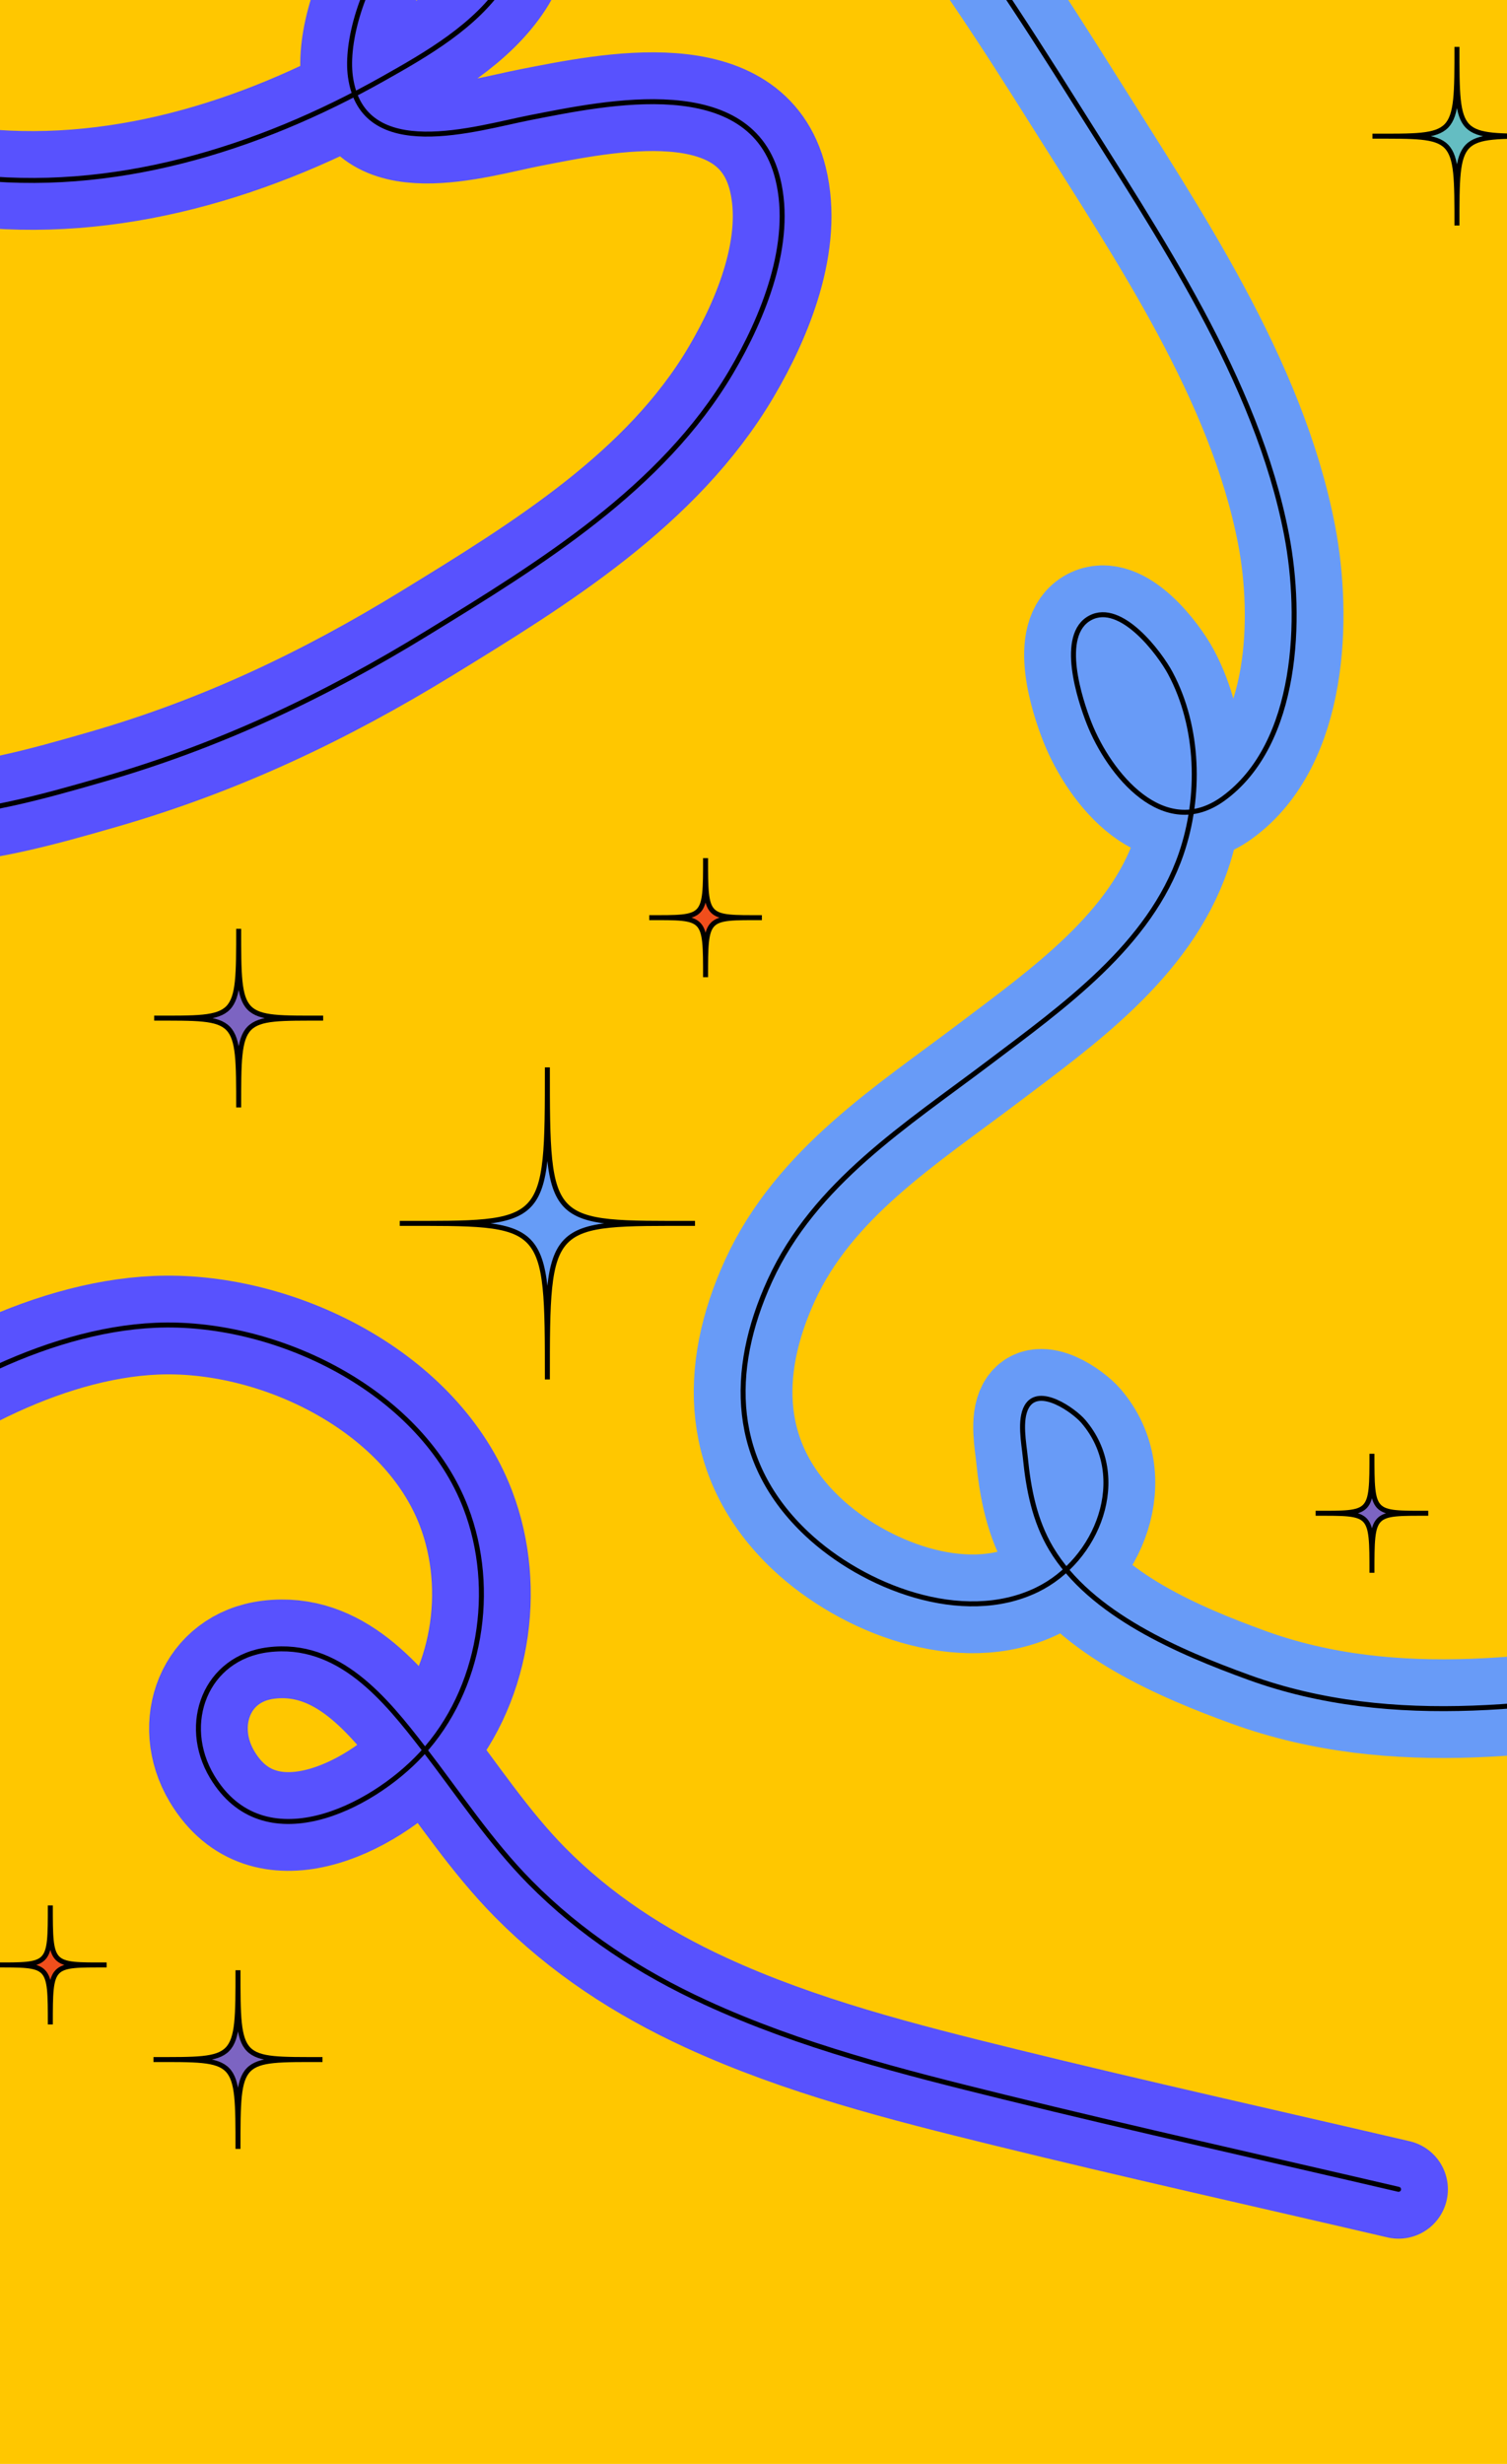 <svg width="1512" height="2471" viewBox="0 0 1512 2471" fill="none" xmlns="http://www.w3.org/2000/svg">
<g clip-path="url(#clip0_63_3)">
<rect width="1512" height="2471" fill="#FFC700"/>
<rect width="1512" height="2471" fill="#FFC700"/>
<path d="M238.779 1976C238.78 2061.14 238.779 2065.42 306.006 2065.58C311.41 2065.57 317.249 2065.58 323.558 2065.58C317.249 2065.58 311.41 2065.59 306.006 2065.58C238.779 2065.75 238.78 2070.03 238.779 2155.17C238.778 2070.03 238.779 2065.75 171.552 2065.58C166.148 2065.59 160.309 2065.58 154 2065.58C160.309 2065.58 166.148 2065.57 171.552 2065.58C238.779 2065.42 238.778 2061.14 238.779 1976Z" fill="#7C64C2"/>
<path d="M238.779 1976C238.78 2067.99 238.779 2065.58 323.558 2065.58C238.779 2065.58 238.78 2063.19 238.779 2155.17C238.778 2063.19 238.779 2065.58 154 2065.58C238.779 2065.58 238.778 2067.99 238.779 1976Z" stroke="black" stroke-width="5"/>
<path d="M549.191 1070.48C549.192 1219.23 549.191 1226.69 666.638 1226.98C676.08 1226.96 686.281 1226.98 697.303 1226.98C686.281 1226.98 676.08 1227 666.638 1226.98C549.191 1227.27 549.192 1234.75 549.191 1383.5C549.19 1234.75 549.191 1227.27 431.743 1226.98C422.301 1227 412.1 1226.98 401.079 1226.98C412.1 1226.98 422.301 1226.96 431.743 1226.98C549.191 1226.69 549.19 1219.23 549.191 1070.48Z" fill="#669CF7"/>
<path d="M549.191 1070.48C549.192 1231.18 549.191 1226.98 697.303 1226.98C549.191 1226.98 549.192 1222.8 549.191 1383.5C549.19 1222.8 549.191 1226.98 401.079 1226.98C549.191 1226.98 549.19 1231.18 549.191 1070.48Z" stroke="black" stroke-width="5"/>
<path d="M707.899 860.638C707.899 917.381 707.899 920.229 752.702 920.338C756.304 920.329 760.195 920.338 764.4 920.338C760.195 920.338 756.304 920.347 752.702 920.338C707.899 920.449 707.899 923.304 707.899 980.047C707.898 923.304 707.899 920.449 663.096 920.338C659.494 920.347 655.602 920.338 651.398 920.338C655.602 920.338 659.494 920.329 663.096 920.338C707.899 920.229 707.898 917.381 707.899 860.638Z" fill="#F14E1C"/>
<path d="M707.899 860.638C707.899 921.942 707.899 920.338 764.4 920.338C707.899 920.338 707.899 918.742 707.899 980.047C707.898 918.742 707.899 920.338 651.398 920.338C707.899 920.338 707.898 921.942 707.899 860.638Z" stroke="black" stroke-width="5"/>
<path d="M50.501 1911C50.501 1967.74 50.501 1970.59 95.304 1970.7C98.906 1970.69 102.797 1970.7 107.002 1970.7C102.797 1970.7 98.906 1970.71 95.304 1970.7C50.501 1970.81 50.501 1973.67 50.501 2030.41C50.5 1973.67 50.501 1970.81 5.698 1970.7C2.096 1970.71 -1.796 1970.7 -6 1970.7C-1.796 1970.7 2.096 1970.69 5.698 1970.7C50.501 1970.59 50.5 1967.74 50.501 1911Z" fill="#F14E1C"/>
<path d="M50.501 1911C50.501 1972.3 50.501 1970.7 107.002 1970.7C50.501 1970.7 50.501 1969.1 50.501 2030.41C50.5 1969.1 50.501 1970.7 -6 1970.7C50.501 1970.7 50.5 1972.3 50.501 1911Z" stroke="black" stroke-width="5"/>
<path d="M1376.5 1458C1376.5 1514.74 1376.5 1517.59 1421.3 1517.7C1424.91 1517.69 1428.8 1517.7 1433 1517.7C1428.8 1517.7 1424.91 1517.71 1421.3 1517.7C1376.5 1517.81 1376.5 1520.67 1376.5 1577.41C1376.5 1520.67 1376.5 1517.81 1331.7 1517.7C1328.1 1517.71 1324.2 1517.7 1320 1517.7C1324.2 1517.7 1328.1 1517.69 1331.7 1517.7C1376.5 1517.59 1376.5 1514.74 1376.5 1458Z" fill="#7C64C2"/>
<path d="M1376.5 1458C1376.5 1519.3 1376.5 1517.7 1433 1517.7C1376.5 1517.7 1376.5 1516.1 1376.5 1577.41C1376.5 1516.1 1376.5 1517.7 1320 1517.7C1376.5 1517.7 1376.5 1519.3 1376.5 1458Z" stroke="black" stroke-width="5"/>
<path d="M907.991 -145.171C970.585 -66.644 1025.7 18.389 1079.01 103.362C1161.99 235.617 1261.02 380.82 1290.92 536.785C1306.63 618.671 1303.04 746.044 1227.28 800.962C1167.8 844.078 1112.8 776.217 1092.7 725.229C1083.63 702.215 1061.9 636.544 1093.95 619.629C1124.86 603.312 1163.66 655.338 1174.3 675.273C1203.15 729.305 1204.8 798.939 1185.15 856.251C1153.6 948.274 1066.5 1009.69 992.258 1065.85C909.837 1128.2 817.178 1186.6 772.525 1284.16C730.593 1375.78 733.708 1467.14 809.502 1538.38C866.035 1591.53 965.48 1630.64 1040.26 1594.56C1101.29 1565.11 1134.59 1481.48 1087.01 1425.67C1077.71 1414.76 1042.35 1389.34 1030.12 1410.74C1022.55 1424 1027.35 1447.78 1028.7 1461.41C1031.89 1493.55 1037.95 1525.02 1054.66 1553.14C1093.96 1619.27 1184.2 1657.32 1252.7 1682.21C1399.17 1735.41 1555.58 1710.4 1704.79 1685.23" stroke="#689BF7" stroke-width="99" stroke-linecap="round"/>
<path d="M-33.822 176.962C112.198 195.12 258.01 150.079 384.312 79.006C428.107 54.361 477.699 25.991 505.912 -17.349C517.002 -34.386 531.448 -67.45 510.178 -83.305C420.553 -150.117 341.673 5.899 351.601 77.051C363.896 165.172 477.843 128.499 532.045 117.94C608.499 103.046 753.86 71.764 780.401 179.451C796.333 244.095 765.595 318.845 733.467 373.228C664.265 490.368 541.75 565.533 428.934 634.74C325.316 698.303 220.794 747.804 103.779 781.584C40.18 799.944 -16.243 815.623 -82.533 818.74C-166.947 822.708 -227.224 789.767 -305.822 768.962" stroke="#5852FE" stroke-width="99" stroke-linecap="round"/>
<path d="M-152 1466.13C-68.761 1395.38 54.732 1329.64 166.933 1328.88C284.899 1328.09 423.405 1397.75 467.378 1512.35C498.701 1593.99 482.496 1694.81 422.933 1759.11C372.008 1814.08 264.108 1867.58 212.8 1781.86C181.152 1728.99 206.096 1662.4 269.156 1654.57C339.926 1645.79 386.68 1703.99 425.244 1753.95C459.976 1798.94 491.621 1847.21 531.733 1887.82C582.678 1939.39 642.241 1978.11 707.911 2008.35C803.506 2052.37 906.03 2078.26 1007.82 2103.28C1139.19 2135.58 1271.44 2165.01 1403.2 2195.73" stroke="#5852FE" stroke-width="99" stroke-linecap="round"/>
<path d="M907.991 -145.171C970.585 -66.644 1025.7 18.389 1079.01 103.362C1161.99 235.617 1261.02 380.82 1290.92 536.785C1306.63 618.671 1303.04 746.044 1227.28 800.962C1167.8 844.078 1112.8 776.217 1092.7 725.229C1083.63 702.215 1061.9 636.544 1093.95 619.629C1124.86 603.312 1163.66 655.338 1174.3 675.273C1203.15 729.305 1204.8 798.939 1185.15 856.251C1153.6 948.274 1066.5 1009.69 992.258 1065.85C909.837 1128.2 817.178 1186.6 772.525 1284.16C730.593 1375.78 733.708 1467.14 809.502 1538.38C866.035 1591.53 965.48 1630.64 1040.26 1594.56C1101.29 1565.11 1134.59 1481.48 1087.01 1425.67C1077.71 1414.76 1042.35 1389.34 1030.12 1410.74C1022.55 1424 1027.35 1447.78 1028.7 1461.41C1031.89 1493.55 1037.95 1525.02 1054.66 1553.14C1093.96 1619.27 1184.2 1657.32 1252.7 1682.21C1399.17 1735.41 1555.58 1710.4 1704.79 1685.23" stroke="black" stroke-width="5" stroke-linecap="round"/>
<path d="M-33.822 176.962C112.198 195.12 258.01 150.079 384.312 79.006C428.107 54.361 477.699 25.991 505.912 -17.349C517.002 -34.386 531.448 -67.45 510.178 -83.305C420.553 -150.117 341.673 5.899 351.601 77.051C363.896 165.172 477.843 128.499 532.045 117.94C608.499 103.046 753.86 71.764 780.401 179.451C796.333 244.095 765.595 318.845 733.467 373.228C664.265 490.368 541.75 565.533 428.934 634.74C325.316 698.303 220.794 747.804 103.779 781.584C40.18 799.944 -16.243 815.623 -82.533 818.74C-166.947 822.708 -227.224 789.767 -305.822 768.962" stroke="black" stroke-width="5" stroke-linecap="round"/>
<path d="M-152 1466.13C-68.761 1395.38 54.732 1329.64 166.933 1328.88C284.899 1328.09 423.405 1397.75 467.378 1512.35C498.701 1593.99 482.496 1694.81 422.933 1759.11C372.008 1814.08 264.108 1867.58 212.8 1781.86C181.152 1728.99 206.096 1662.4 269.156 1654.57C339.926 1645.79 386.68 1703.99 425.244 1753.95C459.976 1798.94 491.621 1847.21 531.733 1887.82C582.678 1939.39 642.241 1978.11 707.911 2008.35C803.506 2052.37 906.03 2078.26 1007.82 2103.28C1139.19 2135.58 1271.44 2165.01 1403.2 2195.73" stroke="black" stroke-width="5" stroke-linecap="round"/>
<path d="M239.459 931.539C239.459 1016.68 239.459 1020.96 306.685 1021.12C312.09 1021.11 317.929 1021.12 324.238 1021.12C317.929 1021.12 312.09 1021.13 306.685 1021.12C239.459 1021.29 239.459 1025.57 239.459 1110.71C239.458 1025.57 239.459 1021.29 172.232 1021.12C166.827 1021.13 160.988 1021.12 154.68 1021.12C160.988 1021.12 166.827 1021.11 172.232 1021.12C239.459 1020.96 239.458 1016.68 239.459 931.539Z" fill="#7C64C2"/>
<path d="M239.459 931.539C239.459 1023.53 239.459 1021.12 324.238 1021.12C239.459 1021.12 239.459 1018.72 239.459 1110.71C239.458 1018.72 239.459 1021.12 154.68 1021.12C239.459 1021.12 239.458 1023.53 239.459 931.539Z" stroke="black" stroke-width="5"/>
<path d="M1461.78 47C1461.78 132.142 1461.78 136.416 1529.01 136.58C1534.41 136.567 1540.25 136.58 1546.56 136.58C1540.25 136.58 1534.41 136.594 1529.01 136.58C1461.78 136.747 1461.78 141.031 1461.78 226.173C1461.78 141.031 1461.78 136.747 1394.55 136.58C1389.15 136.594 1383.31 136.58 1377 136.58C1383.31 136.58 1389.15 136.567 1394.55 136.58C1461.78 136.416 1461.78 132.142 1461.78 47Z" fill="#64BDC2"/>
<path d="M1461.78 47C1461.78 138.987 1461.78 136.58 1546.56 136.58C1461.78 136.58 1461.78 134.186 1461.78 226.173C1461.78 134.186 1461.78 136.58 1377 136.58C1461.78 136.58 1461.78 138.987 1461.78 47Z" stroke="black" stroke-width="5"/>
</g>
<defs>
<clipPath id="clip0_63_3">
<rect width="1512" height="2471" fill="white"/>
</clipPath>
</defs>
</svg>
